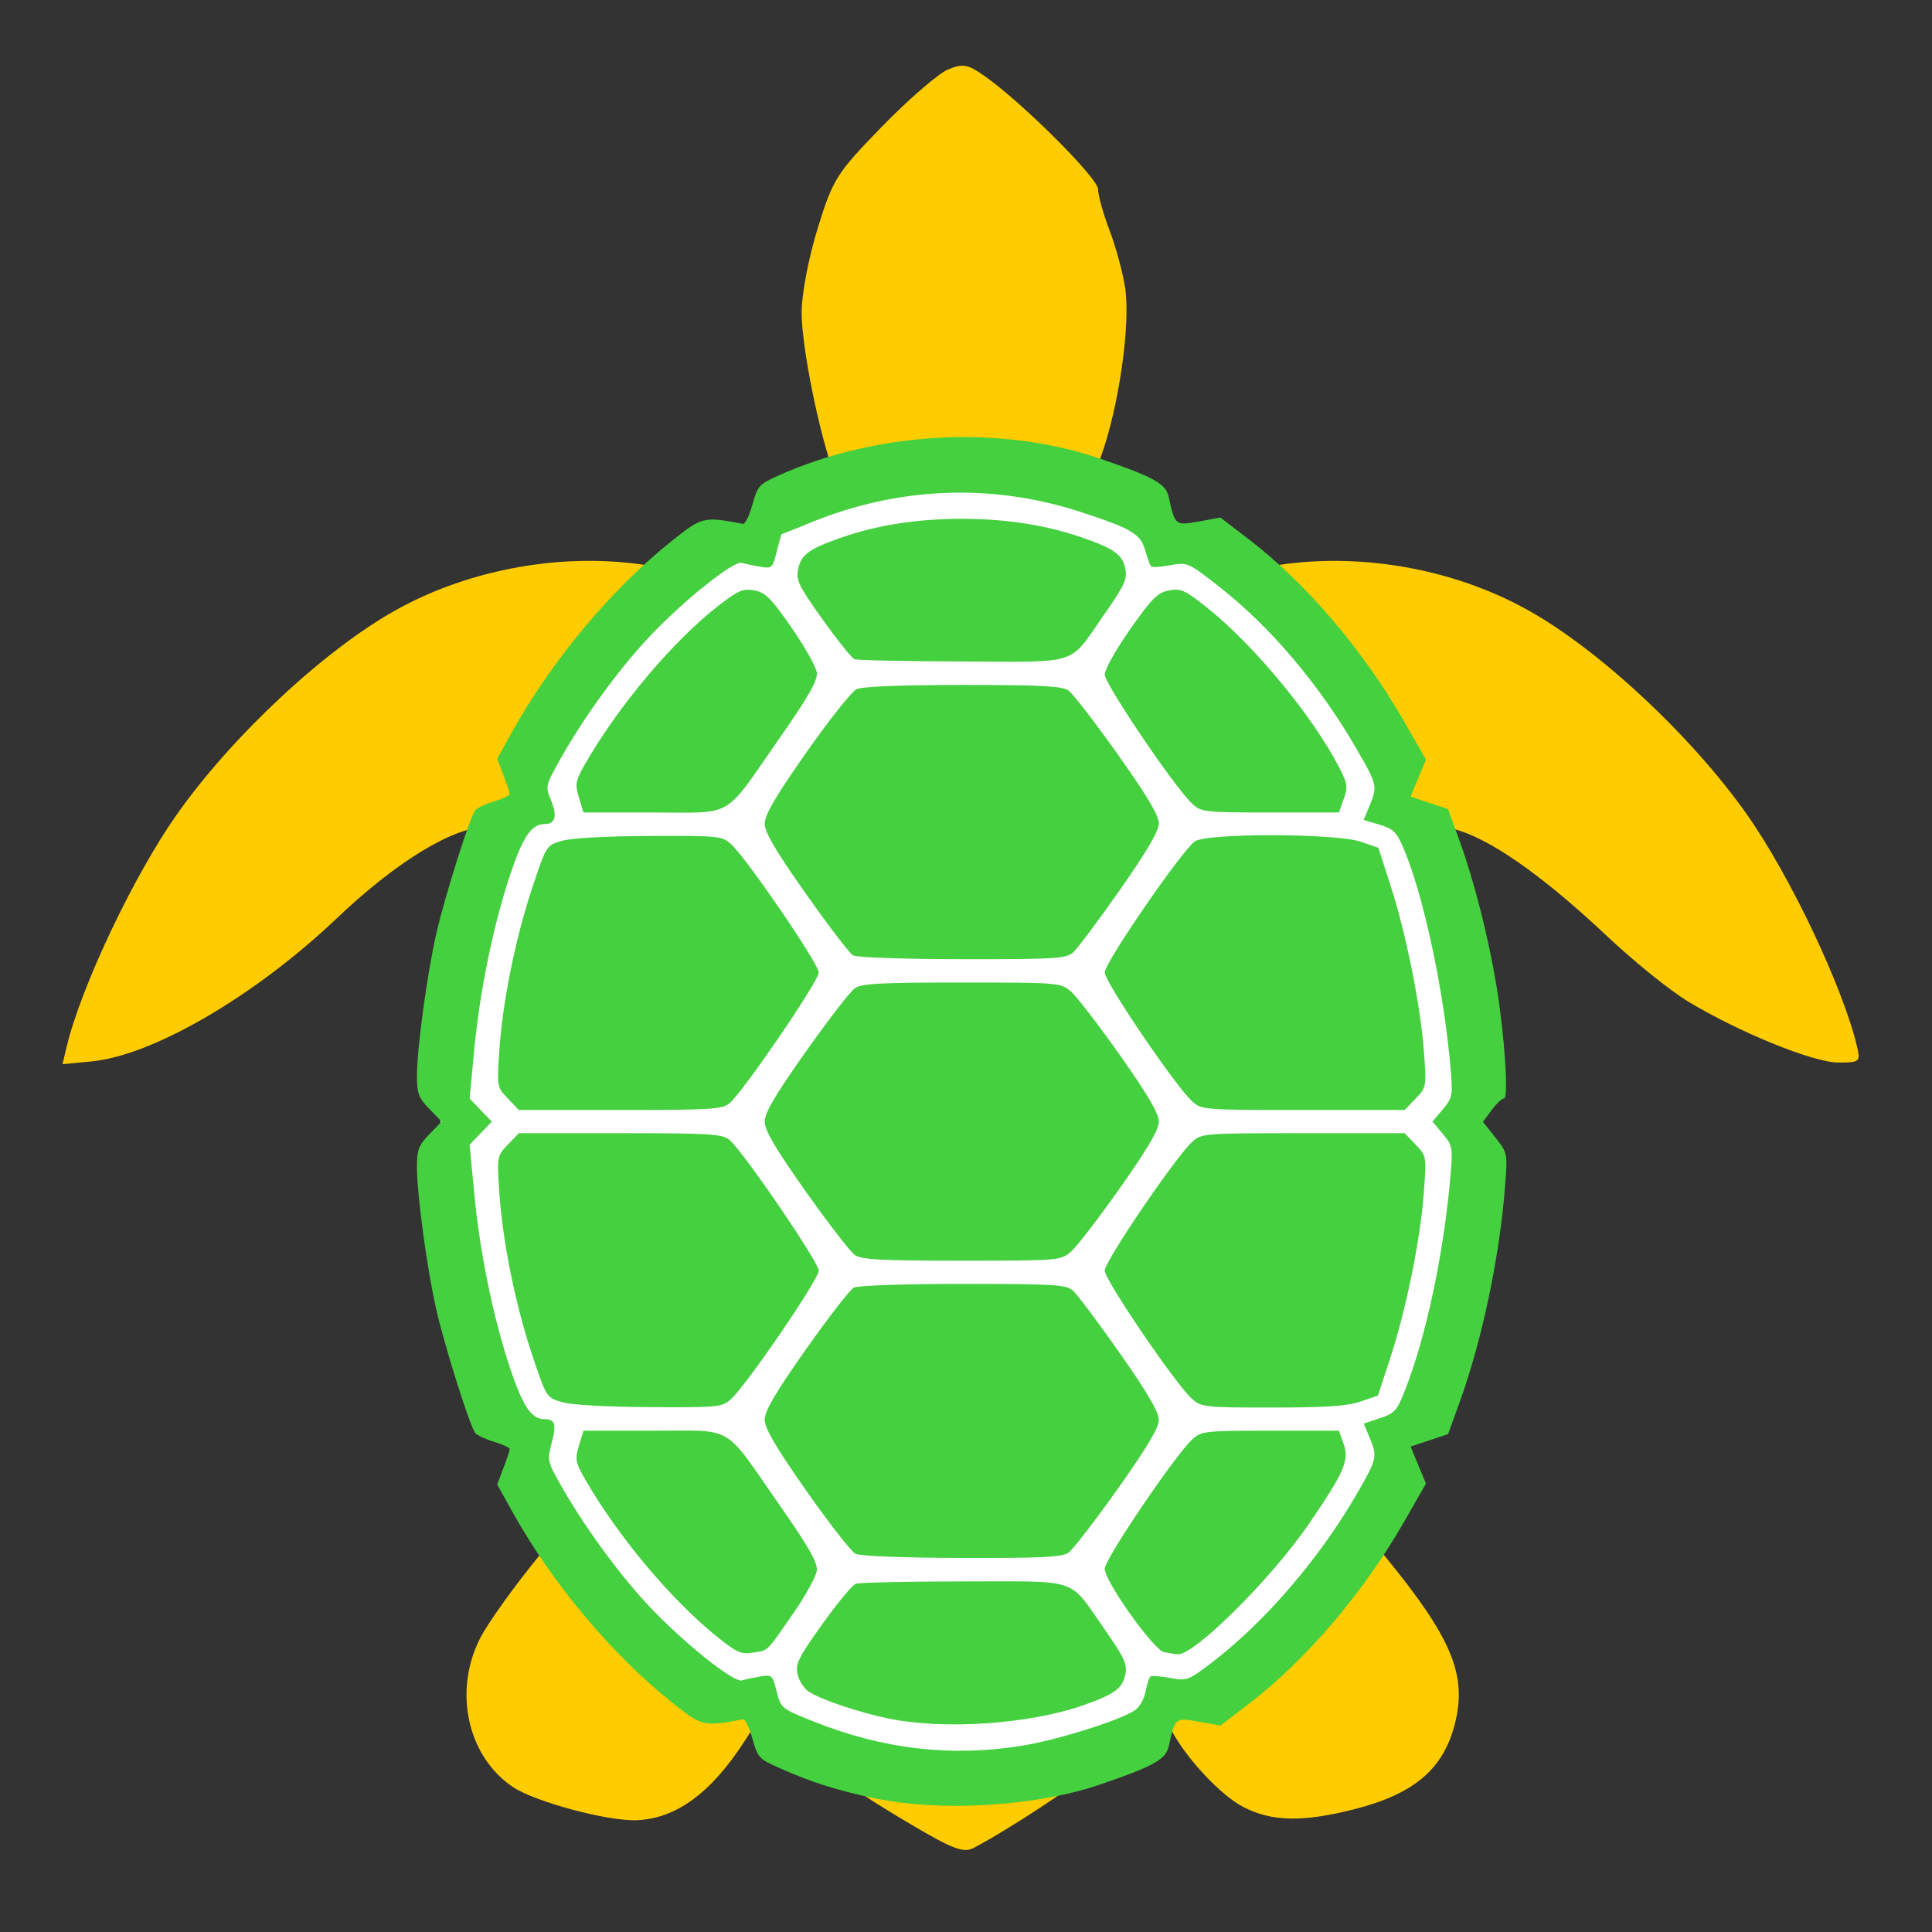 <?xml version="1.0" encoding="UTF-8" standalone="no"?>
<!-- Generator: Adobe Illustrator 19.0.0, SVG Export Plug-In . SVG Version: 6.00 Build 0)  -->

<svg
   xmlns:dc="http://purl.org/dc/elements/1.1/"
   xmlns:cc="http://creativecommons.org/ns#"
   xmlns:rdf="http://www.w3.org/1999/02/22-rdf-syntax-ns#"
   xmlns:svg="http://www.w3.org/2000/svg"
   xmlns="http://www.w3.org/2000/svg"
   xmlns:sodipodi="http://sodipodi.sourceforge.net/DTD/sodipodi-0.dtd"
   xmlns:inkscape="http://www.inkscape.org/namespaces/inkscape"
   version="1.1"
   id="Layer_1"
   x="0px"
   y="0px"
   viewBox="0 0 500 500"
   xml:space="preserve"
   inkscape:version="0.91 r13725"
   width="100%"
   height="100%"
   sodipodi:docname="turtleart.svg"><rect x="0" y="0" width="500" height="500" fill="#333333" stroke="none"/><defs
     id="defs55" /><sodipodi:namedview
     pagecolor="#ffffff"
     bordercolor="#666666"
     borderopacity="1"
     objecttolerance="10"
     gridtolerance="10"
     guidetolerance="10"
     inkscape:pageopacity="0"
     inkscape:pageshadow="2"
     inkscape:window-width="1366"
     inkscape:window-height="715"
     id="namedview53"
     showgrid="false"
     inkscape:zoom="0.5"
     inkscape:cx="549.15792"
     inkscape:cy="249.12606"
     inkscape:window-x="0"
     inkscape:window-y="24"
     inkscape:window-maximized="1"
     inkscape:current-layer="Layer_1" /><g
     id="g23"
     transform="translate(0,39.767)" /><g
     id="g25"
     transform="translate(0,39.767)" /><g
     id="g27"
     transform="translate(0,39.767)" /><g
     id="g29"
     transform="translate(0,39.767)" /><g
     id="g31"
     transform="translate(0,39.767)" /><g
     id="g33"
     transform="translate(0,39.767)" /><g
     id="g35"
     transform="translate(0,39.767)" /><g
     id="g37"
     transform="translate(0,39.767)" /><g
     id="g39"
     transform="translate(0,39.767)" /><g
     id="g41"
     transform="translate(0,39.767)" /><g
     id="g43"
     transform="translate(0,39.767)" /><g
     id="g45"
     transform="translate(0,39.767)" /><g
     id="g47"
     transform="translate(0,39.767)" /><g
     id="g49"
     transform="translate(0,39.767)" /><g
     id="g51"
     transform="translate(0,39.767)" /><g
     id="g4312"><path
       sodipodi:nodetypes="sscssssscsssssscsssscsscsssssssssscsscssssssssssscssssssssssssscssscssssscssscccccccsscssssscccscsccccsssscccccccccccccccscssccscscscssscsssscccccccccccccccsssscccssccsssssscccsssscsssccccc"
       inkscape:connector-curvature="0"
       id="path4310"
       d="m 235.989,472.291 c -13.543,-7.992 -19.944,-12.446 -31.889,-22.189 l -7.244,-5.908 -4.312,6.639 c -8.633,13.29 -17.674,19.863 -27.831,20.235 -7.544,0.276 -26.286,-4.766 -31.992,-8.607 -11.811,-7.95 -15.485,-24.92 -8.37,-38.666 2.007,-3.877 8.776,-13.32 15.042,-20.986 l 11.394,-13.938 -3.802,-6.023 c -8.767,-13.889 -18.313,-37.434 -23.358,-57.613 -8.86,-35.441 -7.959,-72.559 2.501,-103.103 2.517,-7.351 2.554,-8.223 0.341,-8.223 -9.02,0 -23.608,8.825 -39.423,23.85 -21.071,20.017 -47.443,35.4 -63.303,36.924 l -7.568,0.727 1.081,-4.514 c 3.734,-15.588 17.338,-44.273 28.512,-60.119 14.313,-20.297 38.232,-42.61 56.717,-52.908 19.514,-10.871 44.237,-15.128 66.131,-11.387 l 11.402,1.948 11.51,-7.099 c 6.331,-3.905 14.894,-8.316 19.029,-9.803 l 7.518,-2.704 -2.304,-6.404 c -3.914,-10.881 -8.274,-32.612 -8.31,-41.417 -0.019,-4.767 1.775,-14.23 4.158,-21.928 3.959,-12.79 4.888,-14.257 16.711,-26.385 6.885,-7.063 14.538,-13.678 17.006,-14.701 3.932,-1.629 5.137,-1.396 9.733,1.877 9.862,7.025 29.107,26.264 29.107,29.099 4.4e-4,1.557 1.341,6.356 2.978,10.665 1.638,4.308 3.455,11.019 4.039,14.912 1.421,9.474 -1.659,30.898 -6.266,43.59 -2.056,5.665 -3.595,10.436 -3.42,10.603 0.175,0.167 4.285,2.054 9.132,4.193 4.847,2.139 12.911,6.51 17.918,9.713 l 9.105,5.824 11.496,-1.966 c 21.989,-3.761 46.673,0.476 66.225,11.369 18.485,10.298 42.404,32.611 56.717,52.908 11.107,15.751 24.79,44.556 28.46,59.911 0.985,4.121 0.774,4.307 -4.874,4.288 -6.475,-0.021 -25.731,-7.865 -38.903,-15.849 -4.618,-2.799 -13.883,-10.264 -20.59,-16.59 -19.848,-18.72 -35.204,-28.628 -44.372,-28.628 -2.504,0 -2.411,1.013 1.106,12.089 13.412,42.235 8.829,92.406 -12.677,138.766 -3.122,6.73 -7.362,14.907 -9.423,18.172 l -3.746,5.935 11.394,13.938 c 17.26,21.113 21.237,30.635 18.063,43.241 -2.982,11.841 -10.624,18.301 -26.314,22.243 -13.17,3.309 -21.044,3.142 -28.386,-0.604 -5.83,-2.974 -14.913,-12.674 -18.693,-19.964 -1.772,-3.417 -2.041,-3.298 -14.695,6.45 -11.298,8.704 -26.551,18.775 -36.411,24.039 -2.628,1.403 -5.324,0.408 -16.054,-5.924 z m 18.883,-14.257 c 17.389,-8.842 44.022,-29.809 57.799,-45.503 21.117,-24.054 35.142,-47.852 44.251,-75.081 20.766,-62.08 8.864,-121.322 -32.233,-160.438 -12.334,-11.739 -21.478,-18.043 -36.569,-25.21 l -11.703,-5.557 -7.476,3.681 c -5.959,2.934 -10.018,3.681 -20.006,3.681 -9.988,0 -14.047,-0.747 -20.006,-3.681 l -7.476,-3.681 -11.964,5.682 c -16.378,7.778 -29.335,17.351 -42.151,31.145 -17.832,19.191 -27.488,38.346 -33.41,66.277 -9.578,45.176 3.804,99.215 35.597,143.747 10.579,14.817 33.371,38.053 47.014,47.929 8.308,6.014 29.885,19.996 31.284,20.272 0.25,0.049 3.421,-1.419 7.048,-3.263 z m -17.624,-8.463 c -13.562,-8.361 -21.934,-14.632 -30.891,-23.136 l -6.554,-6.223 10.872,-21.703 10.872,-21.703 27.818,0 27.818,0 10.648,21.366 10.648,21.366 -5.827,5.968 c -6.33,6.483 -25.35,20.464 -36.772,27.031 l -7.152,4.112 z m -50.117,-42.45 c -10.263,-11.23 -21.375,-27.623 -29.041,-42.845 -5.916,-11.747 -13.313,-30.043 -13.313,-32.928 0,-0.933 9.785,-1.531 25.05,-1.531 l 25.051,0 11.077,22.113 11.077,22.113 -10.432,20.569 c -5.737,11.313 -10.625,20.77 -10.86,21.015 -0.236,0.245 -4.11,-3.582 -8.61,-8.506 z m 105.331,-12.221 -10.561,-21.191 10.884,-21.946 10.884,-21.946 24.714,0 c 15.047,0 24.714,0.599 24.714,1.531 0,2.885 -7.397,21.181 -13.313,32.928 -7.327,14.55 -18.29,30.834 -28.776,42.745 l -7.984,9.07 z m -81.34,-45.13 -11.137,-22.337 10.782,-21.519 10.782,-21.519 27.836,0 27.836,0 10.707,21.591 10.707,21.591 -11.154,22.266 -11.154,22.266 -27.033,0 -27.033,0 z m -45.166,-24.652 -23.461,-0.783 -2.053,-8.615 c -3.71,-15.567 -4.29,-46.472 -1.172,-62.521 1.52,-7.825 3.557,-14.278 4.527,-14.339 9.228,-0.583 49.971,0.195 51.238,0.978 0.904,0.558 6.205,10.413 11.78,21.899 l 10.137,20.884 -10.864,21.686 c -8.157,16.282 -11.587,21.675 -13.767,21.64 -1.597,-0.025 -13.461,-0.398 -26.365,-0.829 z m 140.496,0.277 c -2.847,-0.404 -5.625,-4.607 -13.705,-20.731 -5.574,-11.124 -10.135,-21.088 -10.135,-22.143 0,-1.055 4.59,-11.285 10.2,-22.734 7.053,-14.393 11.04,-20.862 12.922,-20.966 1.497,-0.083 12.942,-0.094 25.433,-0.024 18.583,0.103 23.034,0.566 24.486,2.549 2.583,3.526 5.274,23.819 5.274,39.775 0,13.529 -3.77,40.594 -5.95,42.711 -1.15,1.116 -42.328,2.443 -48.526,1.564 z m -95.364,-67.49 -11.221,-21.778 11.221,-22.081 11.221,-22.081 27.341,0.4 27.341,0.4 10.737,21.755 10.737,21.755 -10.901,21.319 -10.901,21.319 -27.177,0.385 -27.177,0.385 z m -66.311,-25.673 c 0,-3.741 12.308,-27.553 18.564,-35.915 9.858,-13.176 33.379,-34.094 38.336,-34.094 1.012,0 4.884,6.323 8.605,14.05 l 6.766,14.05 -11.271,21.975 -11.271,21.975 -24.864,0 c -19.386,0 -24.864,-0.45 -24.864,-2.041 z m 148.033,-19.854 -10.858,-21.895 6.154,-12.956 c 3.385,-7.126 6.637,-13.557 7.227,-14.292 1.851,-2.305 19.143,10.747 30.86,23.293 8.257,8.841 13.312,16.18 19.07,27.68 4.309,8.607 7.834,16.642 7.834,17.857 0,1.806 -4.496,2.208 -24.714,2.208 l -24.714,0 z m -78.24,-39.007 c -3.843,-7.652 -6.518,-14.382 -5.944,-14.956 0.574,-0.574 4.011,-2.356 7.639,-3.961 6.53,-2.889 6.663,-2.884 13.369,0.467 9.508,4.752 29.03,4.786 38.471,0.067 l 6.637,-3.318 7.851,3.637 c 4.318,2.001 7.851,4.012 7.851,4.47 0,0.458 -2.976,6.834 -6.614,14.169 l -6.614,13.337 -27.829,0 -27.829,0 -6.987,-13.913 z"
       style="fill:#ffcc00;fill-opacity:1" /><g
       transform="translate(0,42)"
       id="g4295"><ellipse
         style="fill:#ffffff;fill-opacity:1;stroke:none;stroke-width:40;stroke-linecap:round;stroke-miterlimit:4;stroke-dasharray:none;stroke-opacity:1"
         id="path4293"
         cx="248.5"
         cy="248.5"
         rx="134.5"
         ry="165.5" /><path
         style="fill:#45d03f;fill-opacity:1"
         d="m 225.902,423.305 c -9.599,-2.06 -15.944,-4.087 -24.127,-7.708 -5.34,-2.363 -5.7,-2.753 -7.056,-7.658 -0.786,-2.843 -1.889,-5.082 -2.451,-4.976 -10.25,1.934 -10.533,1.865 -18.42,-4.425 -15.615,-12.453 -31.128,-31.026 -41.406,-49.571 l -3.77,-6.803 1.616,-4.231 c 0.889,-2.327 1.616,-4.535 1.616,-4.907 0,-0.372 -1.805,-1.217 -4.012,-1.878 -2.207,-0.661 -4.408,-1.692 -4.892,-2.29 -1.366,-1.688 -7.82,-22.102 -10.051,-31.787 -2.392,-10.387 -5.045,-29.873 -5.045,-37.055 0,-4.439 0.442,-5.607 3.196,-8.449 l 3.196,-3.298 -3.196,-3.298 c -2.754,-2.842 -3.196,-4.009 -3.196,-8.449 0,-7.182 2.653,-26.667 5.045,-37.055 2.23,-9.685 8.685,-30.099 10.051,-31.787 0.484,-0.598 2.686,-1.629 4.892,-2.29 2.207,-0.661 4.012,-1.506 4.012,-1.878 0,-0.372 -0.727,-2.58 -1.616,-4.907 l -1.616,-4.231 3.77,-6.803 c 10.278,-18.545 25.791,-37.118 41.406,-49.571 7.887,-6.29 8.17,-6.358 18.42,-4.425 0.562,0.106 1.665,-2.133 2.451,-4.976 1.356,-4.903 1.719,-5.297 7.056,-7.668 25.508,-11.33 57.252,-12.976 82.737,-4.292 14.07,4.795 17.212,6.54 17.959,9.976 1.607,7.389 1.679,7.447 7.817,6.335 l 5.554,-1.007 7.394,5.663 c 14.809,11.343 29.562,28.647 40.124,47.065 l 5.68,9.905 -1.991,4.791 -1.991,4.791 4.848,1.61 4.848,1.61 3.06,8.458 c 3.753,10.371 7.413,24.806 9.49,37.431 2.079,12.629 3.17,29 1.934,29 -0.528,0 -1.969,1.366 -3.204,3.035 l -2.244,3.035 3.189,4.026 c 3.186,4.022 3.188,4.034 2.521,12.715 -1.392,18.128 -5.923,39.692 -11.686,55.619 l -3.06,8.458 -4.848,1.61 -4.848,1.61 1.991,4.791 1.991,4.791 -5.68,9.905 c -10.563,18.418 -25.315,35.723 -40.124,47.065 l -7.394,5.663 -5.554,-1.007 c -6.138,-1.113 -6.21,-1.054 -7.817,6.335 -0.747,3.436 -3.889,5.182 -17.959,9.976 -16.614,5.662 -41.393,7.102 -58.61,3.407 z m 38.625,-13.523 c 9.082,-1.473 24.879,-6.412 29.078,-9.091 1.262,-0.805 2.485,-2.91 2.863,-4.924 0.363,-1.935 0.95,-3.698 1.305,-3.917 0.355,-0.219 2.645,-0.033 5.089,0.414 4.257,0.778 4.698,0.619 10.491,-3.787 13.945,-10.606 28.083,-27.035 37.878,-44.018 5.188,-8.994 5.29,-9.458 3.188,-14.489 l -1.481,-3.545 4.199,-1.4 c 3.809,-1.27 4.415,-1.951 6.516,-7.327 5.497,-14.066 10.026,-35.486 11.739,-55.517 0.617,-7.216 0.518,-7.745 -2.01,-10.75 l -2.659,-3.16 2.659,-3.16 c 2.529,-3.005 2.627,-3.533 2.009,-10.75 -1.737,-20.256 -7.067,-45.047 -12.287,-57.146 -1.668,-3.867 -2.589,-4.743 -6.081,-5.789 l -4.116,-1.233 1.497,-3.583 c 2.12,-5.073 2.022,-5.523 -3.172,-14.527 -9.738,-16.883 -22.413,-31.863 -35.813,-42.326 -7.972,-6.225 -8.12,-6.29 -12.543,-5.479 -2.462,0.451 -4.7,0.597 -4.975,0.325 -0.275,-0.272 -0.964,-2.146 -1.53,-4.163 -1.206,-4.293 -3.51,-5.654 -16.97,-10.023 -22.808,-7.402 -46.935,-6.436 -69.5,2.783 -4.125,1.685 -7.559,3.066 -7.631,3.068 -0.072,0.002 -0.638,2.016 -1.258,4.477 -1.091,4.333 -1.228,4.456 -4.369,3.913 -1.783,-0.308 -3.871,-0.757 -4.64,-0.999 -2.072,-0.651 -14.938,9.612 -23.84,19.017 -8.086,8.543 -17.446,21.45 -23.539,32.463 -3.403,6.15 -3.473,6.487 -2.061,9.867 1.728,4.136 1.174,6.266 -1.631,6.266 -3.398,0 -5.638,3.313 -8.938,13.22 -4.344,13.039 -7.801,29.876 -9.246,45.033 l -1.216,12.753 2.872,2.997 2.872,2.997 -2.872,2.997 -2.872,2.997 1.216,12.753 c 1.445,15.156 4.902,31.994 9.246,45.033 3.276,9.833 5.543,13.22 8.848,13.22 2.832,0 3.232,1.324 1.903,6.294 -1.127,4.215 -1.022,4.729 2.119,10.321 6.096,10.854 15.435,23.672 23.3,31.98 8.902,9.405 21.768,19.667 23.84,19.017 0.769,-0.241 2.857,-0.691 4.64,-0.999 3.135,-0.541 3.279,-0.414 4.353,3.85 1.1,4.37 1.189,4.441 9.758,7.86 17.844,7.119 35.506,9.152 53.772,6.19 z m -34.625,-7.034 c -7.589,-1.557 -17.446,-4.885 -20.61,-6.958 -1.219,-0.799 -2.518,-2.825 -2.886,-4.502 -0.586,-2.67 0.207,-4.277 6.37,-12.91 3.872,-5.423 7.771,-10.141 8.665,-10.484 0.894,-0.343 13.463,-0.623 27.932,-0.623 30.448,0 27.035,-1.147 36.385,12.231 5.23,7.484 6.014,9.172 5.485,11.818 -0.727,3.633 -2.843,5.188 -10.894,8.002 -14.037,4.908 -35.97,6.397 -50.447,3.427 z m -44.5,-21.306 c -11.8,-9.513 -25.605,-26.007 -33.941,-40.554 -2.554,-4.457 -2.696,-5.217 -1.638,-8.75 l 1.159,-3.869 18.005,0 c 21.341,0 17.977,-1.961 32.596,19 7.776,11.149 10.042,15.128 9.807,17.218 -0.168,1.495 -2.895,6.445 -6.059,11 -7.229,10.407 -6.33,9.527 -10.43,10.209 -3.095,0.515 -4.194,0.023 -9.5,-4.254 z m 115.871,4.137 c -2.713,-0.532 -15.371,-18.322 -15.371,-21.603 0,-2.482 18.232,-29.409 22.654,-33.457 2.355,-2.156 3.195,-2.25 20.201,-2.25 l 17.743,0 1.247,3.449 c 1.503,4.158 0.15,7.275 -8.919,20.551 -9.726,14.237 -29.892,34.283 -34.069,33.864 -0.747,-0.075 -2.316,-0.324 -3.488,-0.554 z M 221.402,360.126 c -1.1,-0.555 -6.838,-7.911 -12.75,-16.347 -7.947,-11.339 -10.75,-16.132 -10.75,-18.38 0,-2.251 2.76,-6.957 10.621,-18.114 5.841,-8.29 11.437,-15.51 12.434,-16.044 1.041,-0.557 13.079,-0.971 28.268,-0.971 23.765,0 26.659,0.178 28.46,1.75 1.103,0.963 6.552,8.237 12.111,16.166 7.102,10.13 10.106,15.267 10.106,17.28 0,2.034 -3.09,7.221 -10.659,17.889 -5.862,8.263 -11.588,15.675 -12.723,16.47 -1.675,1.173 -6.866,1.433 -27.591,1.378 -15.028,-0.04 -26.35,-0.482 -27.527,-1.076 z m -76,-39.269 c -3.991,-1.201 -4.008,-1.227 -7.662,-12.145 -4.363,-13.035 -7.678,-29.453 -8.527,-42.227 -0.612,-9.204 -0.592,-9.312 2.223,-12.25 l 2.84,-2.965 26.202,0 c 23.485,0 26.421,0.181 28.31,1.75 3.51,2.913 23.1,31.599 23.107,33.834 0.007,2.235 -18.558,29.421 -22.648,33.166 -2.375,2.174 -3.087,2.246 -21.152,2.145 -11.378,-0.064 -20.26,-0.576 -22.694,-1.308 z m 163.084,-0.837 c -4.224,-3.76 -22.584,-30.745 -22.584,-33.194 0,-2.416 18.37,-29.459 22.624,-33.306 2.447,-2.213 2.919,-2.25 28.745,-2.25 l 26.257,0 2.828,2.951 c 2.818,2.941 2.825,2.984 2.133,12.408 -0.886,12.068 -4.569,30.222 -8.675,42.758 l -3.208,9.795 -4.53,1.544 c -3.433,1.17 -8.954,1.544 -22.796,1.544 -17.527,0 -18.368,-0.091 -20.794,-2.25 z M 221.215,282.777 c -1.172,-0.821 -6.898,-8.233 -12.723,-16.471 -7.879,-11.143 -10.591,-15.761 -10.591,-18.036 0,-2.275 2.712,-6.892 10.591,-18.036 5.825,-8.238 11.55,-15.65 12.723,-16.471 1.756,-1.23 6.634,-1.492 27.659,-1.488 24.992,0.005 25.584,0.052 28.203,2.25 1.471,1.235 7.209,8.674 12.75,16.532 7.215,10.231 10.075,15.118 10.075,17.213 0,2.095 -2.86,6.982 -10.075,17.213 -5.541,7.858 -11.279,15.298 -12.75,16.532 -2.619,2.198 -3.211,2.245 -28.203,2.25 -21.026,0.004 -25.903,-0.258 -27.659,-1.488 z m -89.779,-40.472 c -2.815,-2.938 -2.835,-3.046 -2.223,-12.25 0.847,-12.749 4.157,-29.161 8.527,-42.28 3.662,-10.993 3.663,-10.994 7.662,-12.173 2.394,-0.706 11.505,-1.21 22.694,-1.256 18.045,-0.074 18.78,10e-4 21.152,2.173 4.09,3.744 22.654,30.931 22.648,33.166 -0.007,2.236 -19.597,30.921 -23.107,33.834 -1.889,1.569 -4.826,1.75 -28.31,1.75 l -26.202,0 -2.84,-2.965 z m 177.09,0.715 c -4.306,-3.894 -22.624,-30.891 -22.624,-33.343 0,-2.566 19.935,-31.548 23.341,-33.933 3.112,-2.18 36.432,-2.111 42.887,0.088 l 4.584,1.562 3.137,9.688 c 4.009,12.38 7.777,31.089 8.657,42.98 0.684,9.245 0.673,9.307 -2.147,12.25 l -2.834,2.958 -26.257,0 c -25.826,0 -26.298,-0.037 -28.745,-2.25 z m -87.766,-37.77 c -0.903,-0.528 -6.416,-7.734 -12.25,-16.014 -7.85,-11.142 -10.607,-15.845 -10.607,-18.095 0,-2.248 2.802,-7.038 10.75,-18.376 5.912,-8.434 11.784,-15.821 13.047,-16.415 1.455,-0.684 11.543,-1.08 27.527,-1.08 20.385,0 25.627,0.278 27.294,1.445 1.135,0.795 6.86,8.206 12.723,16.47 7.569,10.669 10.659,15.855 10.659,17.889 0,2.013 -3.004,7.15 -10.106,17.28 -5.558,7.929 -11.008,15.203 -12.111,16.166 -1.804,1.574 -4.677,1.747 -28.644,1.72 -15.135,-0.017 -27.349,-0.445 -28.282,-0.99 z m -70.936,-40.849 c -1.058,-3.533 -0.916,-4.293 1.638,-8.75 8.633,-15.065 22.968,-32.039 34.677,-41.058 4.987,-3.842 6.177,-4.336 9.108,-3.786 2.858,0.536 4.323,2.005 9.611,9.636 3.432,4.952 6.374,10.201 6.539,11.665 0.227,2.018 -2.147,6.169 -9.813,17.162 -14.619,20.961 -11.255,19 -32.596,19 l -18.005,0 -1.159,-3.869 z m 158.733,1.619 c -4.422,-4.048 -22.654,-30.975 -22.654,-33.457 0,-1.314 2.946,-6.561 6.592,-11.741 5.646,-8.02 7.087,-9.457 10.041,-10.011 3.084,-0.579 4.125,-0.109 9.836,4.435 12.276,9.768 27.672,28.464 34.443,41.825 1.927,3.802 2.035,4.701 0.932,7.75 l -1.247,3.449 -17.743,0 c -17.006,0 -17.846,-0.093 -20.201,-2.25 z m -87.423,-37.418 c -0.698,-0.281 -4.411,-4.912 -8.251,-10.291 -6.164,-8.633 -6.907,-10.155 -6.343,-12.978 0.749,-3.745 2.818,-5.283 10.916,-8.114 9.514,-3.326 19.823,-4.948 31.447,-4.948 11.624,0 21.933,1.622 31.447,4.948 8.051,2.815 10.167,4.369 10.894,8.002 0.529,2.645 -0.255,4.334 -5.485,11.818 -9.362,13.396 -5.88,12.244 -36.716,12.152 -14.652,-0.043 -27.21,-0.309 -27.908,-0.59 z"
         id="path4291"
         inkscape:connector-curvature="0" /></g></g></svg>